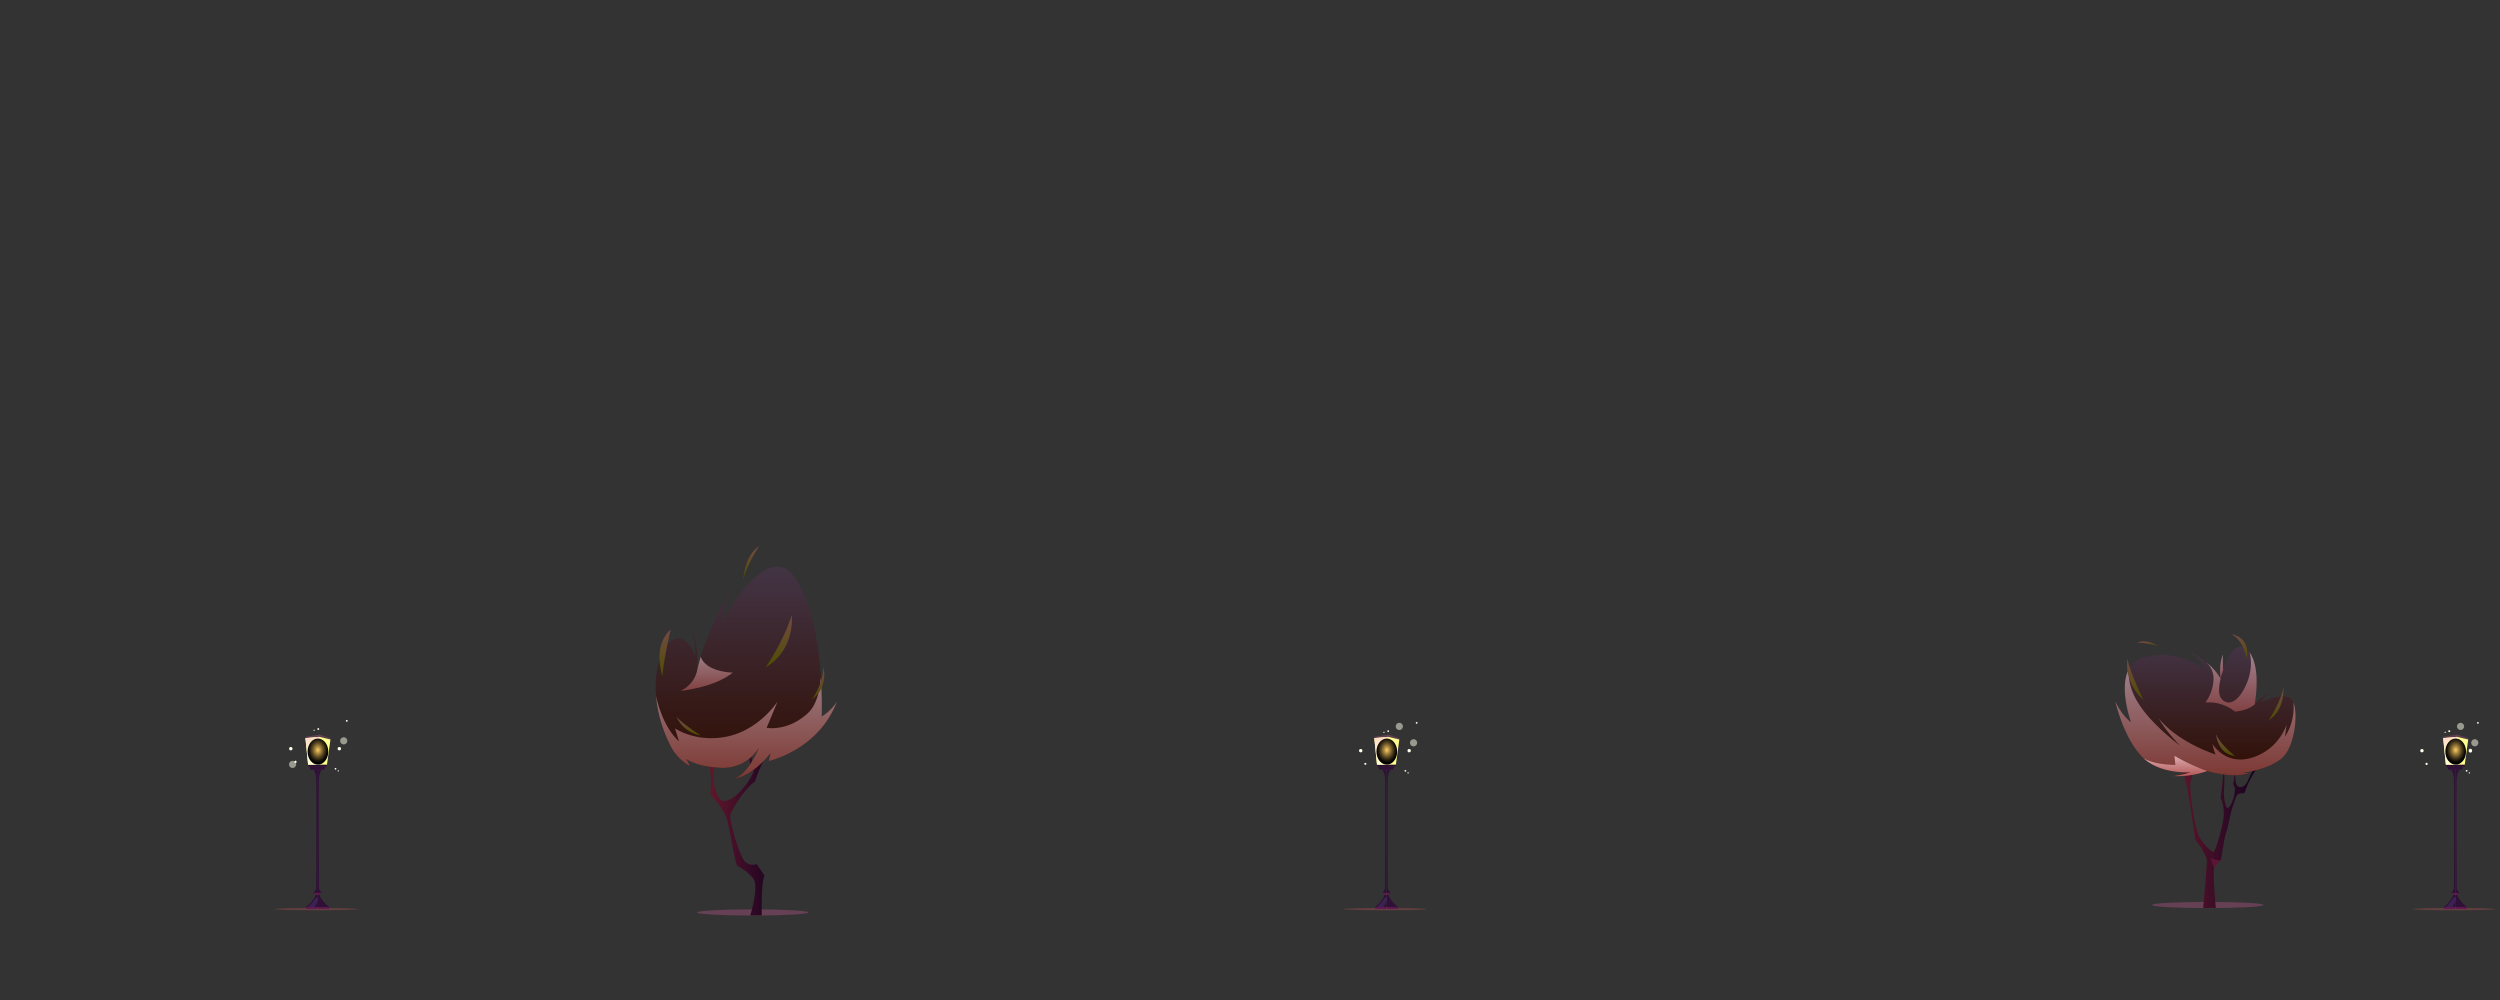 <svg xmlns="http://www.w3.org/2000/svg" xmlns:xlink="http://www.w3.org/1999/xlink" viewBox="0 0 1000 400">
  <rect x="0" y="0" width="1000" height="400" fill="#333333" stroke="none"/>
  <defs>
    <style>
      .cls-1 {
        fill: none;
      }

      .cls-2 {
        isolation: isolate;
      }

      .cls-3 {
        clip-path: url(#clip-path);
      }

      .cls-4, .cls-5 {
        fill: #664054;
      }

      .cls-18, .cls-19, .cls-20, .cls-21, .cls-22, .cls-23, .cls-24, .cls-25, .cls-26, .cls-27, .cls-28, .cls-29, .cls-30, .cls-31, .cls-32, .cls-38, .cls-4, .cls-44, .cls-45, .cls-46, .cls-8 {
        fill-rule: evenodd;
      }

      .cls-10, .cls-11, .cls-17, .cls-20, .cls-28, .cls-34, .cls-35, .cls-36, .cls-37, .cls-38, .cls-6, .cls-7 {
        mix-blend-mode: multiply;
      }

      .cls-10, .cls-11, .cls-20, .cls-34, .cls-35, .cls-36, .cls-38, .cls-46, .cls-6, .cls-7 {
        opacity: 0.5;
      }

      .cls-6 {
        fill: url(#Ѕезым_нный_градиент_218);
      }

      .cls-7 {
        fill: url(#Ѕезым_нный_градиент_218-2);
      }

      .cls-8 {
        fill: url(#Ѕезым_нный_градиент_140);
      }

      .cls-9 {
        fill: url(#Ѕезым_нный_градиент_378);
      }

      .cls-10 {
        fill: url(#Ѕезым_нный_градиент_218-3);
      }

      .cls-11 {
        fill: url(#Ѕезым_нный_градиент_218-4);
      }

      .cls-12 {
        fill: url(#Ѕезым_нный_градиент_287);
      }

      .cls-13 {
        fill: url(#Ѕезым_нный_градиент_287-2);
      }

      .cls-14 {
        fill: url(#Ѕезым_нный_градиент_287-3);
      }

      .cls-15 {
        fill: url(#Ѕезым_нный_градиент_287-4);
      }

      .cls-16 {
        fill: url(#Ѕезым_нный_градиент_287-5);
      }

      .cls-17, .cls-28 {
        fill: #d55c63;
        opacity: 0.3;
      }

      .cls-18 {
        fill: url(#Ѕезым_нный_градиент_528);
      }

      .cls-19 {
        fill: #2f1036;
      }

      .cls-20 {
        fill: #98256b;
      }

      .cls-21 {
        fill: #ffff90;
      }

      .cls-22 {
        fill: url(#Ѕезым_нный_градиент_532);
      }

      .cls-23, .cls-24, .cls-27, .cls-31 {
        mix-blend-mode: screen;
      }

      .cls-23 {
        fill: url(#Ѕезым_нный_градиент_161);
      }

      .cls-24 {
        fill: #7268cc;
        opacity: 0.2;
      }

      .cls-25 {
        fill: url(#Ѕезым_нный_градиент_528-2);
      }

      .cls-26 {
        fill: url(#Ѕезым_нный_градиент_532-2);
      }

      .cls-27 {
        fill: url(#Ѕезым_нный_градиент_161-2);
      }

      .cls-29 {
        fill: url(#Ѕезым_нный_градиент_528-3);
      }

      .cls-30 {
        fill: url(#Ѕезым_нный_градиент_532-3);
      }

      .cls-31 {
        fill: url(#Ѕезым_нный_градиент_161-3);
      }

      .cls-32 {
        fill: url(#Ѕезым_нный_градиент_140-2);
      }

      .cls-33 {
        fill: url(#Ѕезым_нный_градиент_378-2);
      }

      .cls-34 {
        fill: url(#Ѕезым_нный_градиент_218-5);
      }

      .cls-35 {
        fill: url(#Ѕезым_нный_градиент_218-6);
      }

      .cls-36 {
        fill: url(#Ѕезым_нный_градиент_218-7);
      }

      .cls-37 {
        opacity: 0.71;
        fill: url(#Ѕезым_нный_градиент_218-8);
      }

      .cls-38 {
        fill: #7e1e44;
      }

      .cls-39 {
        fill: url(#Ѕезым_нный_градиент_287-6);
      }

      .cls-40 {
        fill: url(#Ѕезым_нный_градиент_287-7);
      }

      .cls-41 {
        fill: url(#Ѕезым_нный_градиент_287-8);
      }

      .cls-42 {
        fill: url(#Ѕезым_нный_градиент_287-9);
      }

      .cls-43 {
        fill: url(#Ѕезым_нный_градиент_287-10);
      }

      .cls-44, .cls-45, .cls-46, .cls-47, .cls-48 {
        fill: #ffffed;
      }

      .cls-45, .cls-46, .cls-48 {
        mix-blend-mode: soft-light;
      }
    </style>
    <clipPath id="clip-path">
      <rect class="cls-1" width="1000" height="400"/>
    </clipPath>
    <linearGradient id="Ѕезым_нный_градиент_218" data-name="Ѕезым€нный градиент 218" x1="307.46" y1="261" x2="307.46" y2="249.24" gradientUnits="userSpaceOnUse">
      <stop offset="0" stop-color="#cb6566"/>
      <stop offset="1" stop-color="#ffd5dd"/>
    </linearGradient>
    <linearGradient id="Ѕезым_нный_градиент_218-2" x1="312.13" y1="277.2" x2="312.13" y2="248.13" xlink:href="#Ѕезым_нный_градиент_218"/>
    <linearGradient id="Ѕезым_нный_градиент_140" data-name="Ѕезым€нный градиент 140" x1="281.44" y1="329.47" x2="313.16" y2="329.47" gradientUnits="userSpaceOnUse">
      <stop offset="0.03" stop-color="#65182c"/>
      <stop offset="1" stop-color="#0f0020"/>
    </linearGradient>
    <linearGradient id="Ѕезым_нный_градиент_378" data-name="Ѕезым€нный градиент 378" x1="298.5" y1="311.39" x2="298.5" y2="226.69" gradientUnits="userSpaceOnUse">
      <stop offset="0" stop-color="#2f0c00"/>
      <stop offset="1" stop-color="#433445"/>
    </linearGradient>
    <linearGradient id="Ѕезым_нный_градиент_218-3" x1="298.57" y1="311.39" x2="298.57" y2="270.97" xlink:href="#Ѕезым_нный_градиент_218"/>
    <linearGradient id="Ѕезым_нный_градиент_218-4" x1="282.67" y1="276.34" x2="282.67" y2="262.66" xlink:href="#Ѕезым_нный_градиент_218"/>
    <linearGradient id="Ѕезым_нный_градиент_287" data-name="Ѕезым€нный градиент 287" x1="311.49" y1="266.98" x2="311.49" y2="246.03" gradientUnits="userSpaceOnUse">
      <stop offset="0" stop-color="#4d4d00"/>
      <stop offset="1" stop-color="#744a45"/>
    </linearGradient>
    <linearGradient id="Ѕезым_нный_градиент_287-2" x1="266.03" y1="270.54" x2="266.03" y2="251.79" xlink:href="#Ѕезым_нный_градиент_287"/>
    <linearGradient id="Ѕезым_нный_градиент_287-3" x1="327.25" y1="279.75" x2="327.25" y2="266.98" xlink:href="#Ѕезым_нный_градиент_287"/>
    <linearGradient id="Ѕезым_нный_градиент_287-4" x1="300.47" y1="231.86" x2="300.47" y2="218.43" xlink:href="#Ѕезым_нный_градиент_287"/>
    <linearGradient id="Ѕезым_нный_градиент_287-5" x1="275.5" y1="294.15" x2="275.5" y2="286.81" xlink:href="#Ѕезым_нный_градиент_287"/>
    <linearGradient id="Ѕезым_нный_градиент_528" data-name="Ѕезым€нный градиент 528" x1="982.25" y1="306.56" x2="982.25" y2="293.83" gradientUnits="userSpaceOnUse">
      <stop offset="0" stop-color="#2a0d2f"/>
      <stop offset="0.97" stop-color="#604252"/>
    </linearGradient>
    <linearGradient id="Ѕезым_нный_градиент_532" data-name="Ѕезым€нный градиент 532" x1="980.04" y1="305.86" x2="980.04" y2="294.75" gradientUnits="userSpaceOnUse">
      <stop offset="0.01" stop-color="#ffffd0"/>
      <stop offset="1" stop-color="#ffdbc6"/>
    </linearGradient>
    <radialGradient id="Ѕезым_нный_градиент_161" data-name="Ѕезым€нный градиент 161" cx="982.28" cy="294.52" r="4.13" gradientTransform="translate(0 -71.1) scale(1 1.26)" gradientUnits="userSpaceOnUse">
      <stop offset="0" stop-color="#ffcc61"/>
      <stop offset="0.04" stop-color="#f2c25c"/>
      <stop offset="0.32" stop-color="#9d7e3c"/>
      <stop offset="0.56" stop-color="#5a4822"/>
      <stop offset="0.76" stop-color="#292110"/>
      <stop offset="0.91" stop-color="#0b0904"/>
      <stop offset="1"/>
    </radialGradient>
    <linearGradient id="Ѕезым_нный_градиент_528-2" x1="554.7" y1="306.56" x2="554.7" y2="293.83" xlink:href="#Ѕезым_нный_градиент_528"/>
    <linearGradient id="Ѕезым_нный_градиент_532-2" x1="552.48" y1="305.86" x2="552.48" y2="294.75" xlink:href="#Ѕезым_нный_градиент_532"/>
    <radialGradient id="Ѕезым_нный_градиент_161-2" cx="554.73" cy="294.52" r="4.13" xlink:href="#Ѕезым_нный_градиент_161"/>
    <linearGradient id="Ѕезым_нный_градиент_528-3" x1="127.15" y1="306.56" x2="127.15" y2="293.83" xlink:href="#Ѕезым_нный_градиент_528"/>
    <linearGradient id="Ѕезым_нный_градиент_532-3" x1="124.93" y1="305.86" x2="124.93" y2="294.75" xlink:href="#Ѕезым_нный_градиент_532"/>
    <radialGradient id="Ѕезым_нный_градиент_161-3" cx="127.17" cy="294.52" r="4.13" xlink:href="#Ѕезым_нный_градиент_161"/>
    <linearGradient id="Ѕезым_нный_градиент_140-2" x1="867.68" y1="330.76" x2="904.96" y2="330.76" xlink:href="#Ѕезым_нный_градиент_140"/>
    <linearGradient id="Ѕезым_нный_градиент_378-2" x1="882.16" y1="310.47" x2="882.16" y2="258.67" xlink:href="#Ѕезым_нный_градиент_378"/>
    <linearGradient id="Ѕезым_нный_градиент_218-5" x1="882.16" y1="310.47" x2="882.16" y2="267.23" xlink:href="#Ѕезым_нный_градиент_218"/>
    <linearGradient id="Ѕезым_нный_градиент_218-6" x1="888.65" y1="271.37" x2="888.65" y2="261.79" xlink:href="#Ѕезым_нный_градиент_218"/>
    <linearGradient id="Ѕезым_нный_градиент_218-7" x1="892.46" y1="284.57" x2="892.46" y2="260.89" xlink:href="#Ѕезым_нный_градиент_218"/>
    <linearGradient id="Ѕезым_нный_градиент_218-8" x1="870.1" y1="310.47" x2="870.1" y2="302.35" xlink:href="#Ѕезым_нный_градиент_218"/>
    <linearGradient id="Ѕезым_нный_градиент_287-6" x1="854.08" y1="280.05" x2="854.08" y2="263.55" xlink:href="#Ѕезым_нный_градиент_287"/>
    <linearGradient id="Ѕезым_нный_градиент_287-7" x1="910.44" y1="288.16" x2="910.44" y2="274.8" xlink:href="#Ѕезым_нный_градиент_287"/>
    <linearGradient id="Ѕезым_нный_градиент_287-8" x1="895.67" y1="263.55" x2="895.67" y2="253.7" xlink:href="#Ѕезым_нный_градиент_287"/>
    <linearGradient id="Ѕезым_нный_градиент_287-9" x1="859.15" y1="258.67" x2="859.15" y2="256.54" xlink:href="#Ѕезым_нный_градиент_287"/>
    <linearGradient id="Ѕезым_нный_градиент_287-10" x1="890.19" y1="302.35" x2="890.19" y2="293.74" xlink:href="#Ѕезым_нный_градиент_287"/>
  </defs>
  <g class="cls-2">
    <g id="Слой_2" data-name="Слой 2">
      <g id="lantern_01">
        <g class="cls-3">
          <g>
            <path class="cls-4" d="M905.4,362c0,.68-10,1.24-22.32,1.24s-22.31-.56-22.31-1.24,10-1.24,22.31-1.24S905.4,361.28,905.4,362Z"/>
            <ellipse class="cls-5" cx="301.1" cy="364.98" rx="22.31" ry="1.24"/>
            <g>
              <path class="cls-6" d="M307,261a23.08,23.08,0,0,1,1.13-11.76,57.11,57.11,0,0,0,.12,7.58A39.42,39.42,0,0,0,307,261Z"/>
              <path class="cls-7" d="M324.78,272.54a8.47,8.47,0,0,1-1.12,1.19c-4,3.36-9.73,3.47-9.73,3.47a20.38,20.38,0,0,0-14.45-4.43,20.58,20.58,0,0,0,4-11.41,10.9,10.9,0,0,0-3.52-8.29,27.65,27.65,0,0,1,7,8c-.75,3.17-1.31,7.29.15,9.43,2.57,3.78,7.71,3.46,12.13-5.93s1.88-16.45,1.88-16.45c5.89,7.89,2.65,25,2.54,25.58A15.3,15.3,0,0,1,324.78,272.54Z"/>
              <path class="cls-8" d="M281.44,298.27s3.24,9.21,3,14.36l-.26,5.16s5.17,5.51,6.5,9.71,3.05,16.24,4.11,18.78a20.84,20.84,0,0,1,6.36,4.93c2.66,3.18-1.06,15-1.06,15l4.63-.09s-.38-12.81,1.07-15.92l-3.18-4.58a4.22,4.22,0,0,1-5-1.46c-2.12-2.78-6-16-5.44-18.19s5.44-10.28,9.82-13.35c0,0,4.77-15.17,11.24-17.8l-2.39-1.34s-5.47,10.51-7.92,12.83-3.12-9.48-3.12-9.48l-2.43-1.26s3,8.42,2.7,11l1.45,1.66s-.91,3.4-4.89,7.77-6.51,4.63-7.84,4.3-3.44-4.91-3.44-9.68a32.53,32.53,0,0,0-.54-7l2.13-1.66a35.5,35.5,0,0,1,.92-8.52l-1.19-.77s.2,6.9-.6,8.29a2.33,2.33,0,0,1-2.25,1.2s-2.19-3.92-1.86-6.3Z"/>
              <path class="cls-9" d="M334.75,280.68c-7.36,19.4-27.28,23.75-27.28,23.75l.76-3.2c-7.72,9.67-14.31,10.16-14.31,10.16,5.58-2.13,9.43-11.81,9.67-12.41a16.66,16.66,0,0,1-15,8.16c-10.38-.46-14.07-3.57-14.07-3.57l1.5,2.86a18.93,18.93,0,0,1-8.25-9,54.27,54.27,0,0,1-5.39-19.23s0,0,0,0h0c-1-13.44,4.29-22.45,8.17-22.74,5.54-.44,7.52,7.21,7.52,7.21a32,32,0,0,0-1.46-10.75c2.94,5.89,2.42,15.52,2.42,15.52.36-1.59.79-3.19,1.26-4.77,4.16-13.75,12-26.46,12.55-27.32-3,5.53-4.05,13.39-4.12,13.88.51-1,18-34.79,29.58-17.73,6.83,10,9.25,27,10.07,39.48.6,9,.36,15.64.36,15.64A20,20,0,0,0,334.75,280.68Z"/>
              <path class="cls-10" d="M334.75,280.68c-7.36,19.4-27.28,23.75-27.28,23.75l.76-3.2c-7.72,9.67-14.31,10.16-14.31,10.16,5.58-2.13,9.43-11.81,9.67-12.41a16.66,16.66,0,0,1-15,8.16c-10.38-.46-14.07-3.57-14.07-3.57l1.5,2.86a18.93,18.93,0,0,1-8.25-9,54.27,54.27,0,0,1-5.39-19.23c.13.7,2.33,12,9.2,18.34L270,291.35s8.65,6,21.28,3.17c12.43-2.79,19.5-13.52,19.72-13.85l-4.34,10.46s8.49,1.64,16.63-6c3.26-3.07,4.61-8.62,5.05-14.16.6,9,.36,15.64.36,15.64A20,20,0,0,0,334.75,280.68Z"/>
              <path class="cls-11" d="M279,267.43a11.61,11.61,0,0,1-6.81,8.91s13.5-1.22,20.88-7.3c0,0-10.64-.13-12.8-6.38Z"/>
              <path class="cls-12" d="M306.21,267s7.26-10.36,10.47-21C316.68,246,318.42,259.7,306.21,267Z"/>
              <path class="cls-13" d="M265,270.54s-4.32-12,3.28-18.75C268.28,251.79,265.24,264.71,265,270.54Z"/>
              <path class="cls-14" d="M324.78,279.75A25.75,25.75,0,0,0,329.42,267S331.48,275,324.78,279.75Z"/>
              <path class="cls-15" d="M297.3,231.86s.38-9.52,6.35-13.43C303.65,218.43,298.6,226,297.3,231.86Z"/>
              <path class="cls-16" d="M270.67,286.81a12.77,12.77,0,0,0,9.65,7.34S273.89,290.22,270.67,286.81Z"/>
            </g>
            <g>
              <ellipse class="cls-17" cx="981.55" cy="363.65" rx="16.71" ry="0.45"/>
              <g>
                <polygon class="cls-18" points="978.4 306.44 977.22 294.74 982.87 293.83 987.28 295.26 985.82 306.56 978.4 306.44"/>
                <polygon class="cls-19" points="978.8 306.46 979.28 307.86 984.71 307.86 985.24 306.56 978.8 306.46"/>
                <path class="cls-19" d="M980.34,307.86s1,.75,1.23,3.37,0,44.32,0,44.32l-1,1.59.83.78a12,12,0,0,1-4,4.94l.28.69h4.37V307.86Z"/>
                <path class="cls-19" d="M983.91,307.86s-1,.75-1.23,3.37,0,44.32,0,44.32l1,1.59-.84.78a12,12,0,0,0,4,4.94l-.27.69h-4.37V307.86Z"/>
                <path class="cls-20" d="M980.62,357.14a18.84,18.84,0,0,0,3,0l-.84.78h-1.35Z"/>
                <polygon class="cls-20" points="977.48 362.86 986.77 362.86 986.5 363.55 977.76 363.55 977.48 362.86"/>
                <polygon class="cls-21" points="977.27 295.23 982.8 294.75 987.28 295.81 985.91 305.86 978.34 305.86 977.27 295.23"/>
                <polygon class="cls-22" points="977.27 295.23 982.8 294.75 982.56 305.86 978.34 305.86 977.27 295.23"/>
                <path class="cls-23" d="M986.41,300.64c0,2.88-1.85,5.22-4.13,5.22s-4.14-2.34-4.14-5.22,1.85-5.22,4.14-5.22S986.41,297.76,986.41,300.64Z"/>
                <path class="cls-24" d="M978.25,362.86a18.43,18.43,0,0,0,3.15-3.81h1a8.69,8.69,0,0,1-1.46,3.81Z"/>
              </g>
            </g>
            <g>
              <ellipse class="cls-17" cx="554" cy="363.65" rx="16.71" ry="0.45"/>
              <g>
                <polygon class="cls-25" points="550.85 306.44 549.67 294.74 555.32 293.83 559.73 295.26 558.26 306.56 550.85 306.44"/>
                <polygon class="cls-19" points="551.25 306.46 551.73 307.86 557.16 307.86 557.69 306.56 551.25 306.46"/>
                <path class="cls-19" d="M552.79,307.86s1,.75,1.23,3.37,0,44.32,0,44.32l-.95,1.59.83.78a12,12,0,0,1-4,4.94l.28.69h4.37V307.86Z"/>
                <path class="cls-19" d="M556.36,307.86s-1,.75-1.23,3.37,0,44.32,0,44.32l1,1.59-.83.78a12,12,0,0,0,4,4.94l-.28.69h-4.36V307.86Z"/>
                <path class="cls-20" d="M553.07,357.14a18.73,18.73,0,0,0,3,0l-.83.78H553.9Z"/>
                <polygon class="cls-20" points="549.93 362.86 559.22 362.86 558.95 363.55 550.21 363.55 549.93 362.86"/>
                <polygon class="cls-21" points="549.72 295.23 555.25 294.75 559.73 295.81 558.36 305.86 550.79 305.86 549.72 295.23"/>
                <polygon class="cls-26" points="549.72 295.23 555.25 294.75 555.01 305.86 550.79 305.86 549.72 295.23"/>
                <path class="cls-27" d="M558.86,300.64c0,2.88-1.85,5.22-4.13,5.22s-4.14-2.34-4.14-5.22,1.85-5.22,4.14-5.22S558.86,297.76,558.86,300.64Z"/>
                <path class="cls-24" d="M550.7,362.86a18.43,18.43,0,0,0,3.15-3.81h1a8.83,8.83,0,0,1-1.46,3.81Z"/>
              </g>
            </g>
            <g>
              <path class="cls-28" d="M143.15,363.65c0,.25-7.48.45-16.7.45s-16.71-.2-16.71-.45,7.48-.44,16.71-.44S143.15,363.41,143.15,363.65Z"/>
              <g>
                <polygon class="cls-29" points="123.29 306.44 122.12 294.74 127.77 293.83 132.18 295.26 130.71 306.56 123.29 306.44"/>
                <polygon class="cls-19" points="123.7 306.46 124.18 307.86 129.61 307.86 130.14 306.56 123.7 306.46"/>
                <path class="cls-19" d="M125.24,307.86s1,.75,1.23,3.37,0,44.32,0,44.32l-1,1.59.84.78a12,12,0,0,1-4,4.94l.27.69H127V307.86Z"/>
                <path class="cls-19" d="M128.81,307.86s-1,.75-1.23,3.37,0,44.32,0,44.32l1,1.59-.83.78a12,12,0,0,0,4,4.94l-.28.69H127V307.86Z"/>
                <path class="cls-20" d="M125.51,357.14a18.87,18.87,0,0,0,3,0l-.83.78h-1.35Z"/>
                <polygon class="cls-20" points="122.38 362.86 131.67 362.86 131.39 363.55 122.66 363.55 122.38 362.86"/>
                <polygon class="cls-21" points="122.17 295.23 127.7 294.75 132.18 295.81 130.8 305.86 123.23 305.86 122.17 295.23"/>
                <polygon class="cls-30" points="122.17 295.23 127.7 294.75 127.46 305.86 123.23 305.86 122.17 295.23"/>
                <path class="cls-31" d="M131.31,300.64c0,2.88-1.85,5.22-4.14,5.22s-4.13-2.34-4.13-5.22,1.85-5.22,4.13-5.22S131.31,297.76,131.31,300.64Z"/>
                <path class="cls-24" d="M123.14,362.86a18.34,18.34,0,0,0,3.16-3.81h1a8.83,8.83,0,0,1-1.46,3.81Z"/>
              </g>
            </g>
            <g>
              <path class="cls-32" d="M881.27,363.21s1.43-15.94,1.48-18.68-4.71-8.76-4.71-8.76-2-15.76-3.9-23.7a34,34,0,0,0-6.46-13.25l.59-.51s3,5.79,3.9,7,1.69,3.66,3.6,3.47c0,0,1.21-1,1.72-5.92l1,.25a58.09,58.09,0,0,0-1.53,5.8,19.61,19.61,0,0,0-.26,2.61,4.32,4.32,0,0,0-.63,2.43c-.07,1.72,1.46,17.72,4.14,21.67s4.72,5.1,5.23,5.23,4-10.88,4.08-15.16-1.28-6.33-1.28-6.33l.57-4.71s1.15-8-.31-13.13l.63-.45a87.19,87.19,0,0,1,.39,16.51s.25,3.95,1.14,5.35,3.32-3.57,3.32-7.52l-.7-1.85a13,13,0,0,0,.19-6.18l.51-.76s-.07,5.61.57,7.14,3.33,1.84,4.75-1.85a33.34,33.34,0,0,1,4.3-7.33l1.4.06s-4.39,4.27-7.26,12.68c0,0-1.91-.19-2.68.45s-2.68,7.24-2.68,7.24-1.46,6.91-2,8.19-2,10.83-2,10.83a9.23,9.23,0,0,0-2.74,3.5c-.57,1.79.67,15.63.67,15.63Z"/>
              <path class="cls-33" d="M913.53,302.49c-4.94,5.31-16.7,6.72-16.7,6.72h2.71c-6.16,2.42-16.7-.8-16.7-.8a35.19,35.19,0,0,1-13.54,2,30.67,30.67,0,0,0,7-1.52s-11.71,1-18.91-5.63h0c-.34-.3-.66-.63-1-1-6.93-7.53-10.17-21.33-10.27-21.76,2.83,6,6.31,8.34,6.31,8.34s-5.17-14-.65-21.65h0a9.39,9.39,0,0,1,6.24-4.43,28.6,28.6,0,0,1,23.79,5c-.82-4-6.48-7.31-6.84-7.51a34.25,34.25,0,0,1,6.07,3.49h0l0,0c.52.38,1,.75,1.46,1.12h0a22.31,22.31,0,0,1,5.69,6.53.28.28,0,0,1,0,.07.51.51,0,0,0,0-.13h0a18.87,18.87,0,0,1,.92-9.58,45.92,45.92,0,0,0,.1,6.18s4.38-13.91,10-7.71c.18.2.35.41.52.63,4.8,6.43,2.16,20.37,2.07,20.84a11.56,11.56,0,0,1,.91-1h0a23.92,23.92,0,0,1,5.08-3.38,22.8,22.8,0,0,0-3.58,3.64s8.52-4.11,12-1.66a3.65,3.65,0,0,1,1.12,1.6C919.31,285.69,917.83,297.87,913.53,302.49Z"/>
              <path class="cls-34" d="M913.53,302.49c-4.94,5.31-16.7,6.72-16.7,6.72h2.71c-6.16,2.42-16.7-.8-16.7-.8a35.19,35.19,0,0,1-13.54,2,30.67,30.67,0,0,0,7-1.52s-12.84,1.05-19.89-6.6S846.21,281,846.11,280.54c2.83,6,6.31,8.34,6.31,8.34s-5.17-14-.65-21.65c-.07.28-1.6,6.07,3.88,14.54s16.15,16.3,16.48,16.54a58.14,58.14,0,0,1-8.71-11c8.21,10,22.9,14.5,22.9,14.5-.82-1.13-1.27-4.19-1.27-4.19s5.06,8.81,15.88,5.41a21.31,21.31,0,0,0,13.7-13.17l-.61,4.79a21.62,21.62,0,0,0,3.34-13.7C919.31,285.69,917.83,297.87,913.53,302.49Z"/>
              <path class="cls-35" d="M888.26,271.37a18.87,18.87,0,0,1,.92-9.58,45.92,45.92,0,0,0,.1,6.18A33.19,33.19,0,0,0,888.26,271.37Z"/>
              <path class="cls-36" d="M902.76,280.78a7,7,0,0,1-.92,1c-3.22,2.74-7.92,2.83-7.92,2.83a16.57,16.57,0,0,0-11.77-3.6,16.75,16.75,0,0,0,3.27-9.3,8.85,8.85,0,0,0-2.87-6.76,22.31,22.31,0,0,1,5.69,6.53c-.61,2.58-1.06,5.94.12,7.68,2.1,3.08,6.29,2.82,9.89-4.83s1.53-13.4,1.53-13.4c4.8,6.43,2.16,20.37,2.07,20.84A11.56,11.56,0,0,1,902.76,280.78Z"/>
              <path class="cls-37" d="M882.84,308.41a35.19,35.19,0,0,1-13.54,2,30.67,30.67,0,0,0,7-1.52s-11.71,1-18.91-5.63c.16.12,3.44,2.49,12.74,2.75l-.32-3.67A78.49,78.49,0,0,0,882.84,308.41Z"/>
              <path class="cls-38" d="M888.39,344s-1.79.6-4.24-1l1.5,4.54A9.19,9.19,0,0,1,888.39,344Z"/>
              <path class="cls-39" d="M851,263.55s-1.9,8.7,6.38,16.5C857.36,280.05,851.76,268.5,851,263.55Z"/>
              <path class="cls-40" d="M907.48,288.16s5.31-8.26,5.88-13.36C913.36,274.8,914.3,283.61,907.48,288.16Z"/>
              <path class="cls-41" d="M898.65,263.55s-1.1-7.56-6.19-9.85C892.46,253.7,900.36,254.4,898.65,263.55Z"/>
              <path class="cls-42" d="M863.5,258.67s-4.11-3.3-8.71-1.69C854.79,257,861.93,257.49,863.5,258.67Z"/>
              <path class="cls-43" d="M886.39,293.74s.64,7.92,7.59,8.61C894,302.35,888.72,298.48,886.39,293.74Z"/>
            </g>
            <g>
              <path class="cls-44" d="M136.41,299.48a.68.68,0,1,1-.68-.68A.68.68,0,0,1,136.41,299.48Z"/>
              <path class="cls-45" d="M117,299.48a.68.68,0,1,1-.68-.68A.68.68,0,0,1,117,299.48Z"/>
              <path class="cls-45" d="M134.55,307.52a.34.34,0,0,1-.34.34.34.34,0,1,1,0-.68A.34.34,0,0,1,134.55,307.52Z"/>
              <path class="cls-46" d="M138.92,296.32a1.43,1.43,0,1,1-1.43-1.42A1.43,1.43,0,0,1,138.92,296.32Z"/>
              <path class="cls-46" d="M118.45,305.78a1.42,1.42,0,1,1-1.42-1.43A1.42,1.42,0,0,1,118.45,305.78Z"/>
              <path class="cls-44" d="M127.68,291.67a.37.37,0,0,1-.73,0,.37.37,0,1,1,.73,0Z"/>
              <path class="cls-44" d="M139.08,288.35a.36.36,0,0,1-.36.36.37.37,0,0,1-.37-.36.38.38,0,0,1,.37-.37A.37.37,0,0,1,139.08,288.35Z"/>
              <path class="cls-44" d="M118.65,304.74a.45.45,0,0,1-.44.45.45.45,0,1,1,.44-.45Z"/>
              <path class="cls-44" d="M135.55,308.36a.25.25,0,1,1-.25-.25A.25.25,0,0,1,135.55,308.36Z"/>
              <circle class="cls-47" cx="125.64" cy="292.12" r="0.25"/>
            </g>
            <g>
              <circle class="cls-47" cx="563.67" cy="300.27" r="0.68"/>
              <circle class="cls-48" cx="544.29" cy="300.27" r="0.68"/>
              <path class="cls-45" d="M562.49,308.32a.34.34,0,1,1-.68,0,.34.34,0,0,1,.68,0Z"/>
              <path class="cls-46" d="M566.86,297.12a1.43,1.43,0,1,1-1.43-1.43A1.43,1.43,0,0,1,566.86,297.12Z"/>
              <path class="cls-46" d="M561.16,290.57a1.43,1.43,0,1,1-1.43-1.43A1.43,1.43,0,0,1,561.16,290.57Z"/>
              <path class="cls-44" d="M555.62,292.47a.37.37,0,0,1-.37.36.37.37,0,0,1,0-.73A.37.37,0,0,1,555.62,292.47Z"/>
              <circle class="cls-47" cx="566.66" cy="289.14" r="0.36"/>
              <path class="cls-44" d="M546.59,305.54a.45.45,0,0,1-.89,0,.45.45,0,0,1,.89,0Z"/>
              <path class="cls-44" d="M563.49,309.16a.25.25,0,0,1-.25.25.26.26,0,0,1-.26-.25.26.26,0,0,1,.26-.26A.26.26,0,0,1,563.49,309.16Z"/>
              <path class="cls-44" d="M553.83,292.92a.25.25,0,0,1-.5,0,.25.25,0,1,1,.5,0Z"/>
            </g>
            <g>
              <path class="cls-44" d="M988.83,300.27a.68.68,0,1,1-1.35,0,.68.68,0,1,1,1.35,0Z"/>
              <circle class="cls-48" cx="968.78" cy="300.27" r="0.68"/>
              <path class="cls-45" d="M987,308.32a.34.34,0,1,1-.68,0,.34.34,0,1,1,.68,0Z"/>
              <path class="cls-46" d="M991.34,297.12a1.42,1.42,0,1,1-1.42-1.43A1.42,1.42,0,0,1,991.34,297.12Z"/>
              <path class="cls-46" d="M985.64,290.57a1.42,1.42,0,1,1-1.42-1.43A1.42,1.42,0,0,1,985.64,290.57Z"/>
              <path class="cls-44" d="M980.1,292.47a.36.36,0,0,1-.36.36.37.37,0,1,1,0-.73A.36.36,0,0,1,980.1,292.47Z"/>
              <path class="cls-44" d="M991.51,289.14a.37.37,0,0,1-.37.37.37.37,0,0,1,0-.73A.37.37,0,0,1,991.51,289.14Z"/>
              <path class="cls-44" d="M971.08,305.54a.45.45,0,1,1-.45-.44A.45.45,0,0,1,971.08,305.54Z"/>
              <path class="cls-44" d="M988,309.16a.26.26,0,0,1-.26.25.25.25,0,0,1-.25-.25.26.26,0,0,1,.25-.26A.26.26,0,0,1,988,309.16Z"/>
              <path class="cls-44" d="M978.32,292.92a.25.25,0,0,1-.5,0,.25.25,0,1,1,.5,0Z"/>
            </g>
          </g>
        </g>
      </g>
    </g>
  </g>
</svg>
